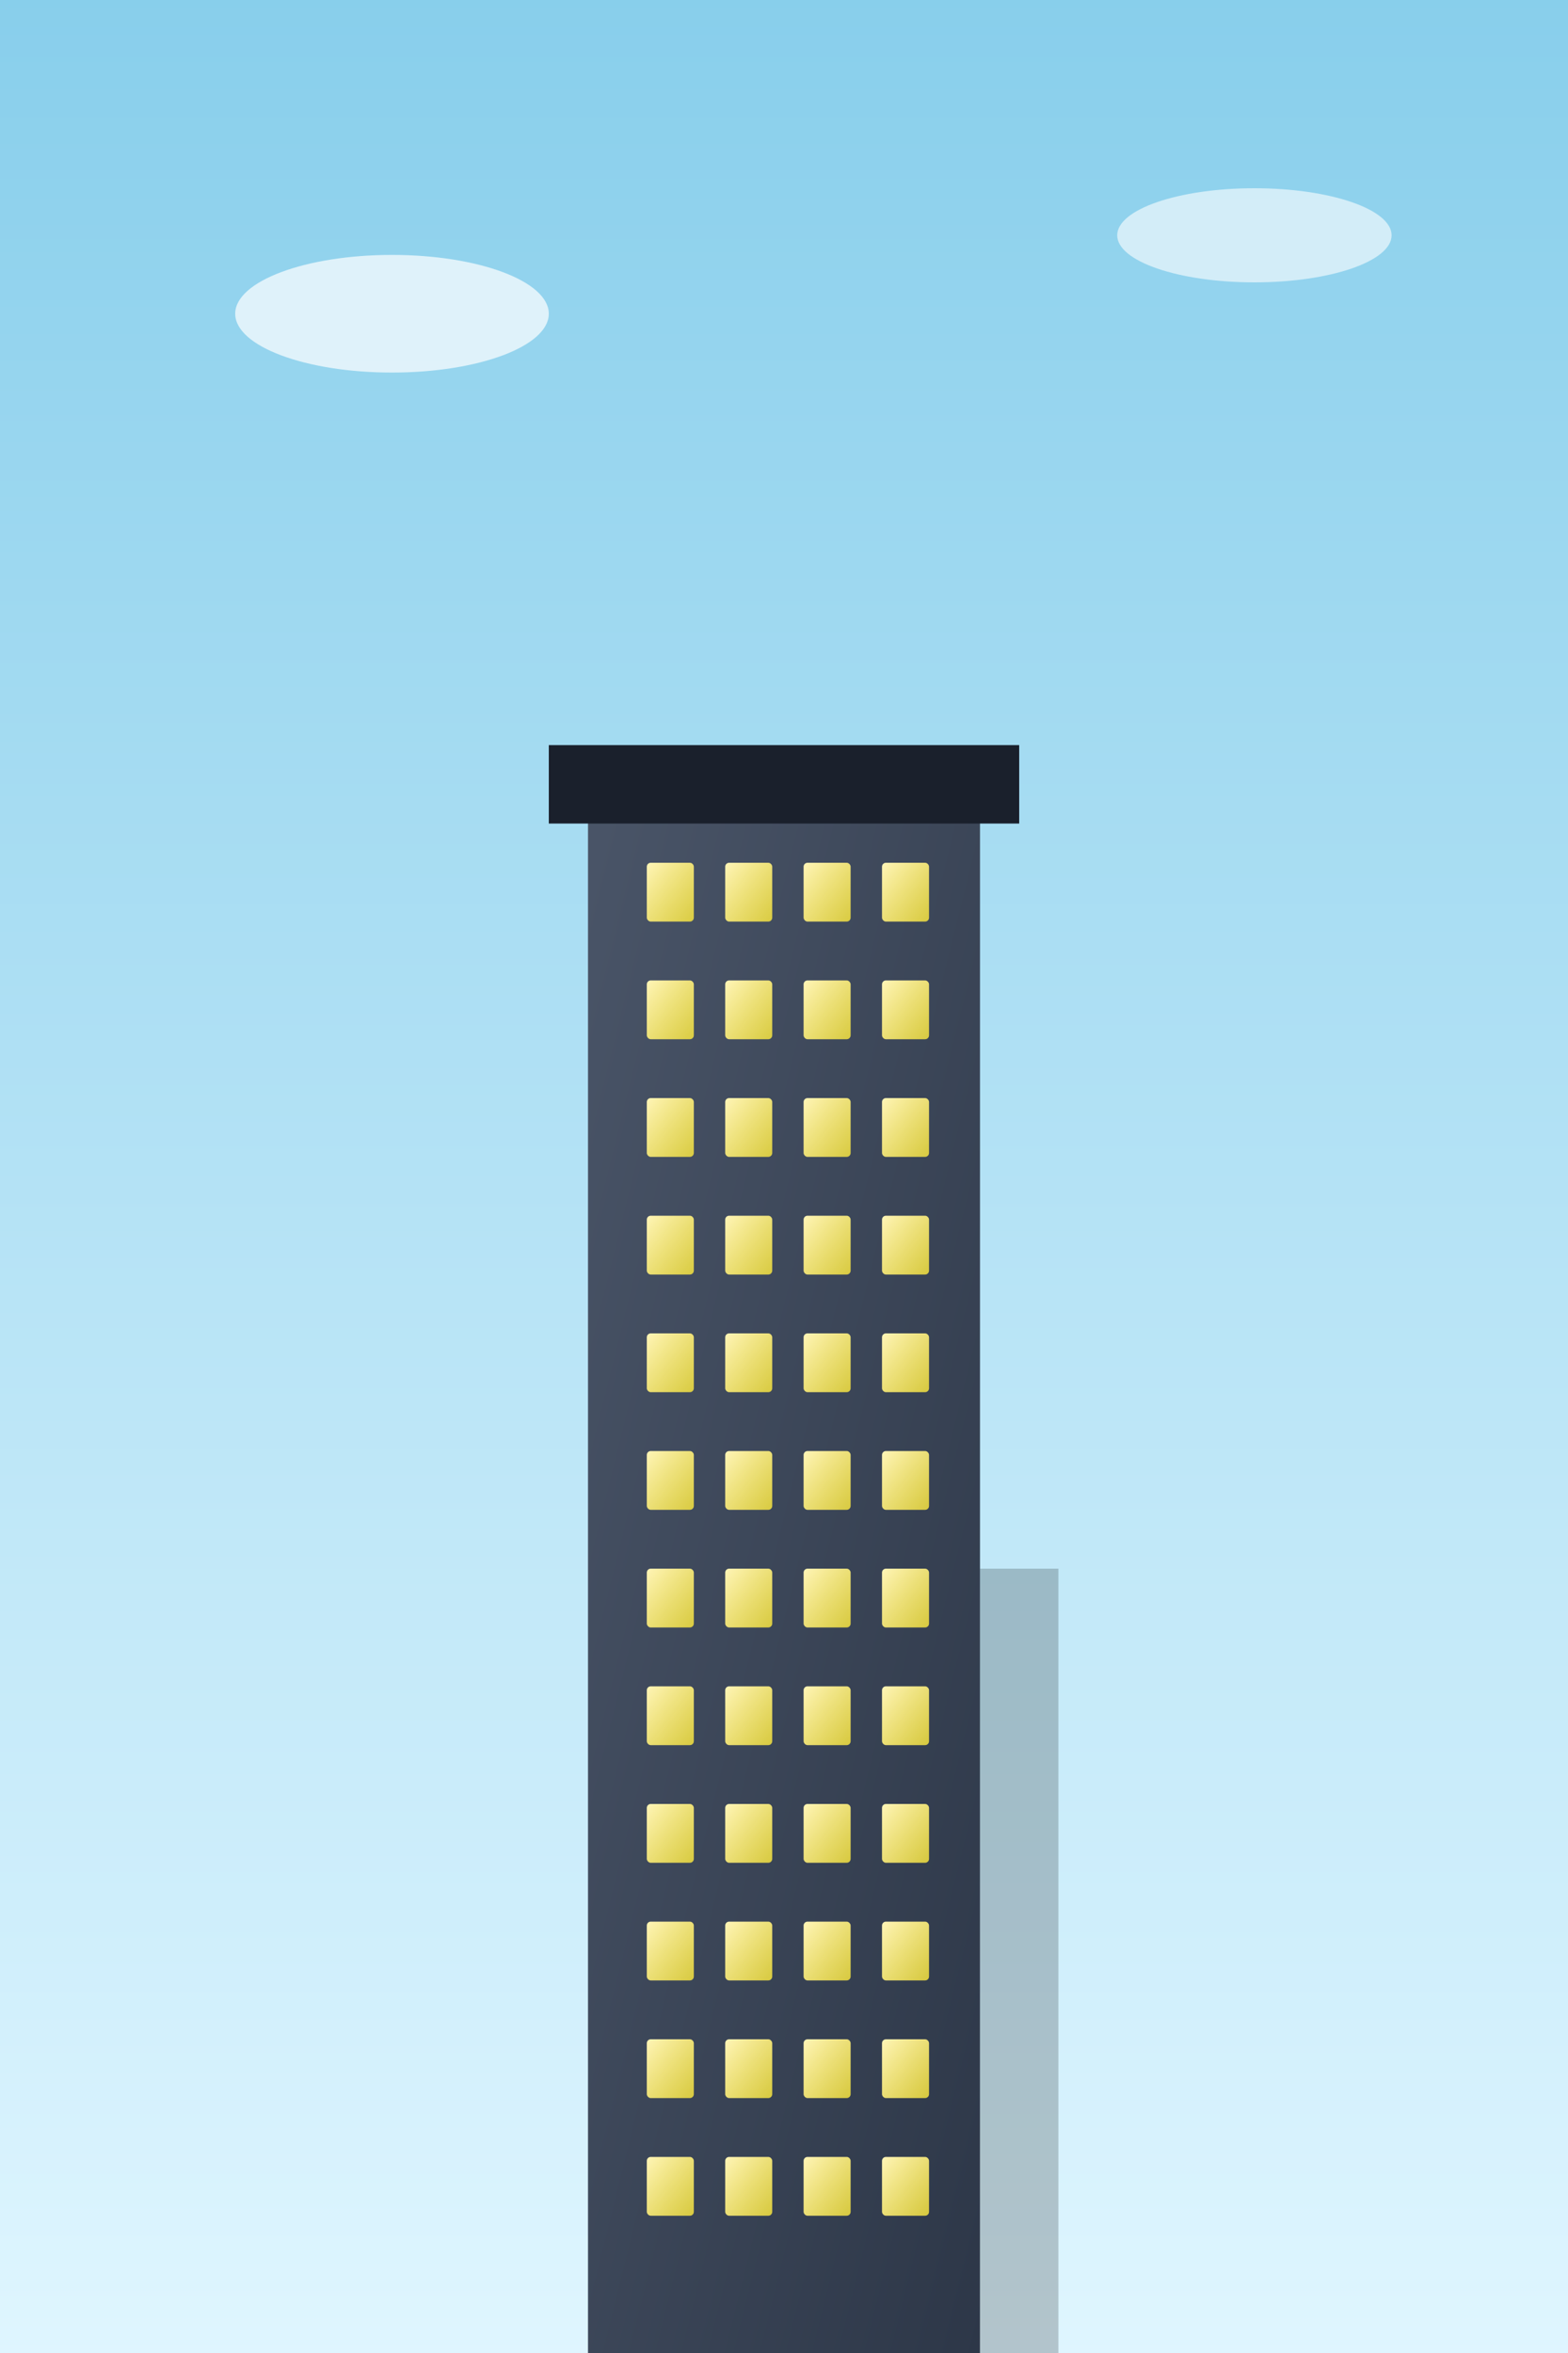 <svg xmlns="http://www.w3.org/2000/svg" viewBox="0 0 400 600" class="w-full h-full">
  <rect x="0" y="0" width="400" height="600" fill="#808080" stroke="none"/>
  <defs>
    <linearGradient id="skyGradient" x1="0%" y1="0%" x2="0%" y2="100%">
      <stop offset="0%" style="stop-color:#87CEEB;stop-opacity:1" />
      <stop offset="100%" style="stop-color:#E0F6FF;stop-opacity:1" />
    </linearGradient>
    <linearGradient id="buildingGradient" x1="0%" y1="0%" x2="100%" y2="100%">
      <stop offset="0%" style="stop-color:#4A5568;stop-opacity:1" />
      <stop offset="100%" style="stop-color:#2D3748;stop-opacity:1" />
    </linearGradient>
    <linearGradient id="windowGlow" x1="0%" y1="0%" x2="100%" y2="100%">
      <stop offset="0%" style="stop-color:#FFF5B7;stop-opacity:1" />
      <stop offset="100%" style="stop-color:#FFEB3B;stop-opacity:0.8" />
    </linearGradient>
  </defs>
  
  <!-- Sky background -->
  <rect width="400" height="600" fill="url(#skyGradient)"/>
  
  <!-- Clouds -->
  <ellipse cx="100" cy="80" rx="40" ry="15" fill="white" opacity="0.7"/>
  <ellipse cx="320" cy="60" rx="35" ry="12" fill="white" opacity="0.6"/>
  
  <!-- Main building -->
  <rect x="150" y="200" width="100" height="400" fill="url(#buildingGradient)"/>
  
  <!-- Building details -->
  <rect x="140" y="190" width="120" height="20" fill="#1A202C"/>
  
  <!-- Windows grid -->
  <g fill="url(#windowGlow)">
    <!-- Floor 1 -->
    <rect x="165" y="220" width="12" height="15" rx="1"/>
    <rect x="185" y="220" width="12" height="15" rx="1"/>
    <rect x="205" y="220" width="12" height="15" rx="1"/>
    <rect x="225" y="220" width="12" height="15" rx="1"/>
    
    <!-- Floor 2 -->
    <rect x="165" y="250" width="12" height="15" rx="1"/>
    <rect x="185" y="250" width="12" height="15" rx="1"/>
    <rect x="205" y="250" width="12" height="15" rx="1"/>
    <rect x="225" y="250" width="12" height="15" rx="1"/>
    
    <!-- Floor 3 -->
    <rect x="165" y="280" width="12" height="15" rx="1"/>
    <rect x="185" y="280" width="12" height="15" rx="1"/>
    <rect x="205" y="280" width="12" height="15" rx="1"/>
    <rect x="225" y="280" width="12" height="15" rx="1"/>
    
    <!-- Floor 4 -->
    <rect x="165" y="310" width="12" height="15" rx="1"/>
    <rect x="185" y="310" width="12" height="15" rx="1"/>
    <rect x="205" y="310" width="12" height="15" rx="1"/>
    <rect x="225" y="310" width="12" height="15" rx="1"/>
    
    <!-- Floor 5 -->
    <rect x="165" y="340" width="12" height="15" rx="1"/>
    <rect x="185" y="340" width="12" height="15" rx="1"/>
    <rect x="205" y="340" width="12" height="15" rx="1"/>
    <rect x="225" y="340" width="12" height="15" rx="1"/>
    
    <!-- Floor 6 -->
    <rect x="165" y="370" width="12" height="15" rx="1"/>
    <rect x="185" y="370" width="12" height="15" rx="1"/>
    <rect x="205" y="370" width="12" height="15" rx="1"/>
    <rect x="225" y="370" width="12" height="15" rx="1"/>
    
    <!-- Floor 7 -->
    <rect x="165" y="400" width="12" height="15" rx="1"/>
    <rect x="185" y="400" width="12" height="15" rx="1"/>
    <rect x="205" y="400" width="12" height="15" rx="1"/>
    <rect x="225" y="400" width="12" height="15" rx="1"/>
    
    <!-- Floor 8 -->
    <rect x="165" y="430" width="12" height="15" rx="1"/>
    <rect x="185" y="430" width="12" height="15" rx="1"/>
    <rect x="205" y="430" width="12" height="15" rx="1"/>
    <rect x="225" y="430" width="12" height="15" rx="1"/>
    
    <!-- Floor 9 -->
    <rect x="165" y="460" width="12" height="15" rx="1"/>
    <rect x="185" y="460" width="12" height="15" rx="1"/>
    <rect x="205" y="460" width="12" height="15" rx="1"/>
    <rect x="225" y="460" width="12" height="15" rx="1"/>
    
    <!-- Floor 10 -->
    <rect x="165" y="490" width="12" height="15" rx="1"/>
    <rect x="185" y="490" width="12" height="15" rx="1"/>
    <rect x="205" y="490" width="12" height="15" rx="1"/>
    <rect x="225" y="490" width="12" height="15" rx="1"/>
    
    <!-- Floor 11 -->
    <rect x="165" y="520" width="12" height="15" rx="1"/>
    <rect x="185" y="520" width="12" height="15" rx="1"/>
    <rect x="205" y="520" width="12" height="15" rx="1"/>
    <rect x="225" y="520" width="12" height="15" rx="1"/>
    
    <!-- Floor 12 -->
    <rect x="165" y="550" width="12" height="15" rx="1"/>
    <rect x="185" y="550" width="12" height="15" rx="1"/>
    <rect x="205" y="550" width="12" height="15" rx="1"/>
    <rect x="225" y="550" width="12" height="15" rx="1"/>
  </g>
  
  <!-- Building shadow -->
  <rect x="250" y="400" width="20" height="200" fill="black" opacity="0.2"/>
</svg>
